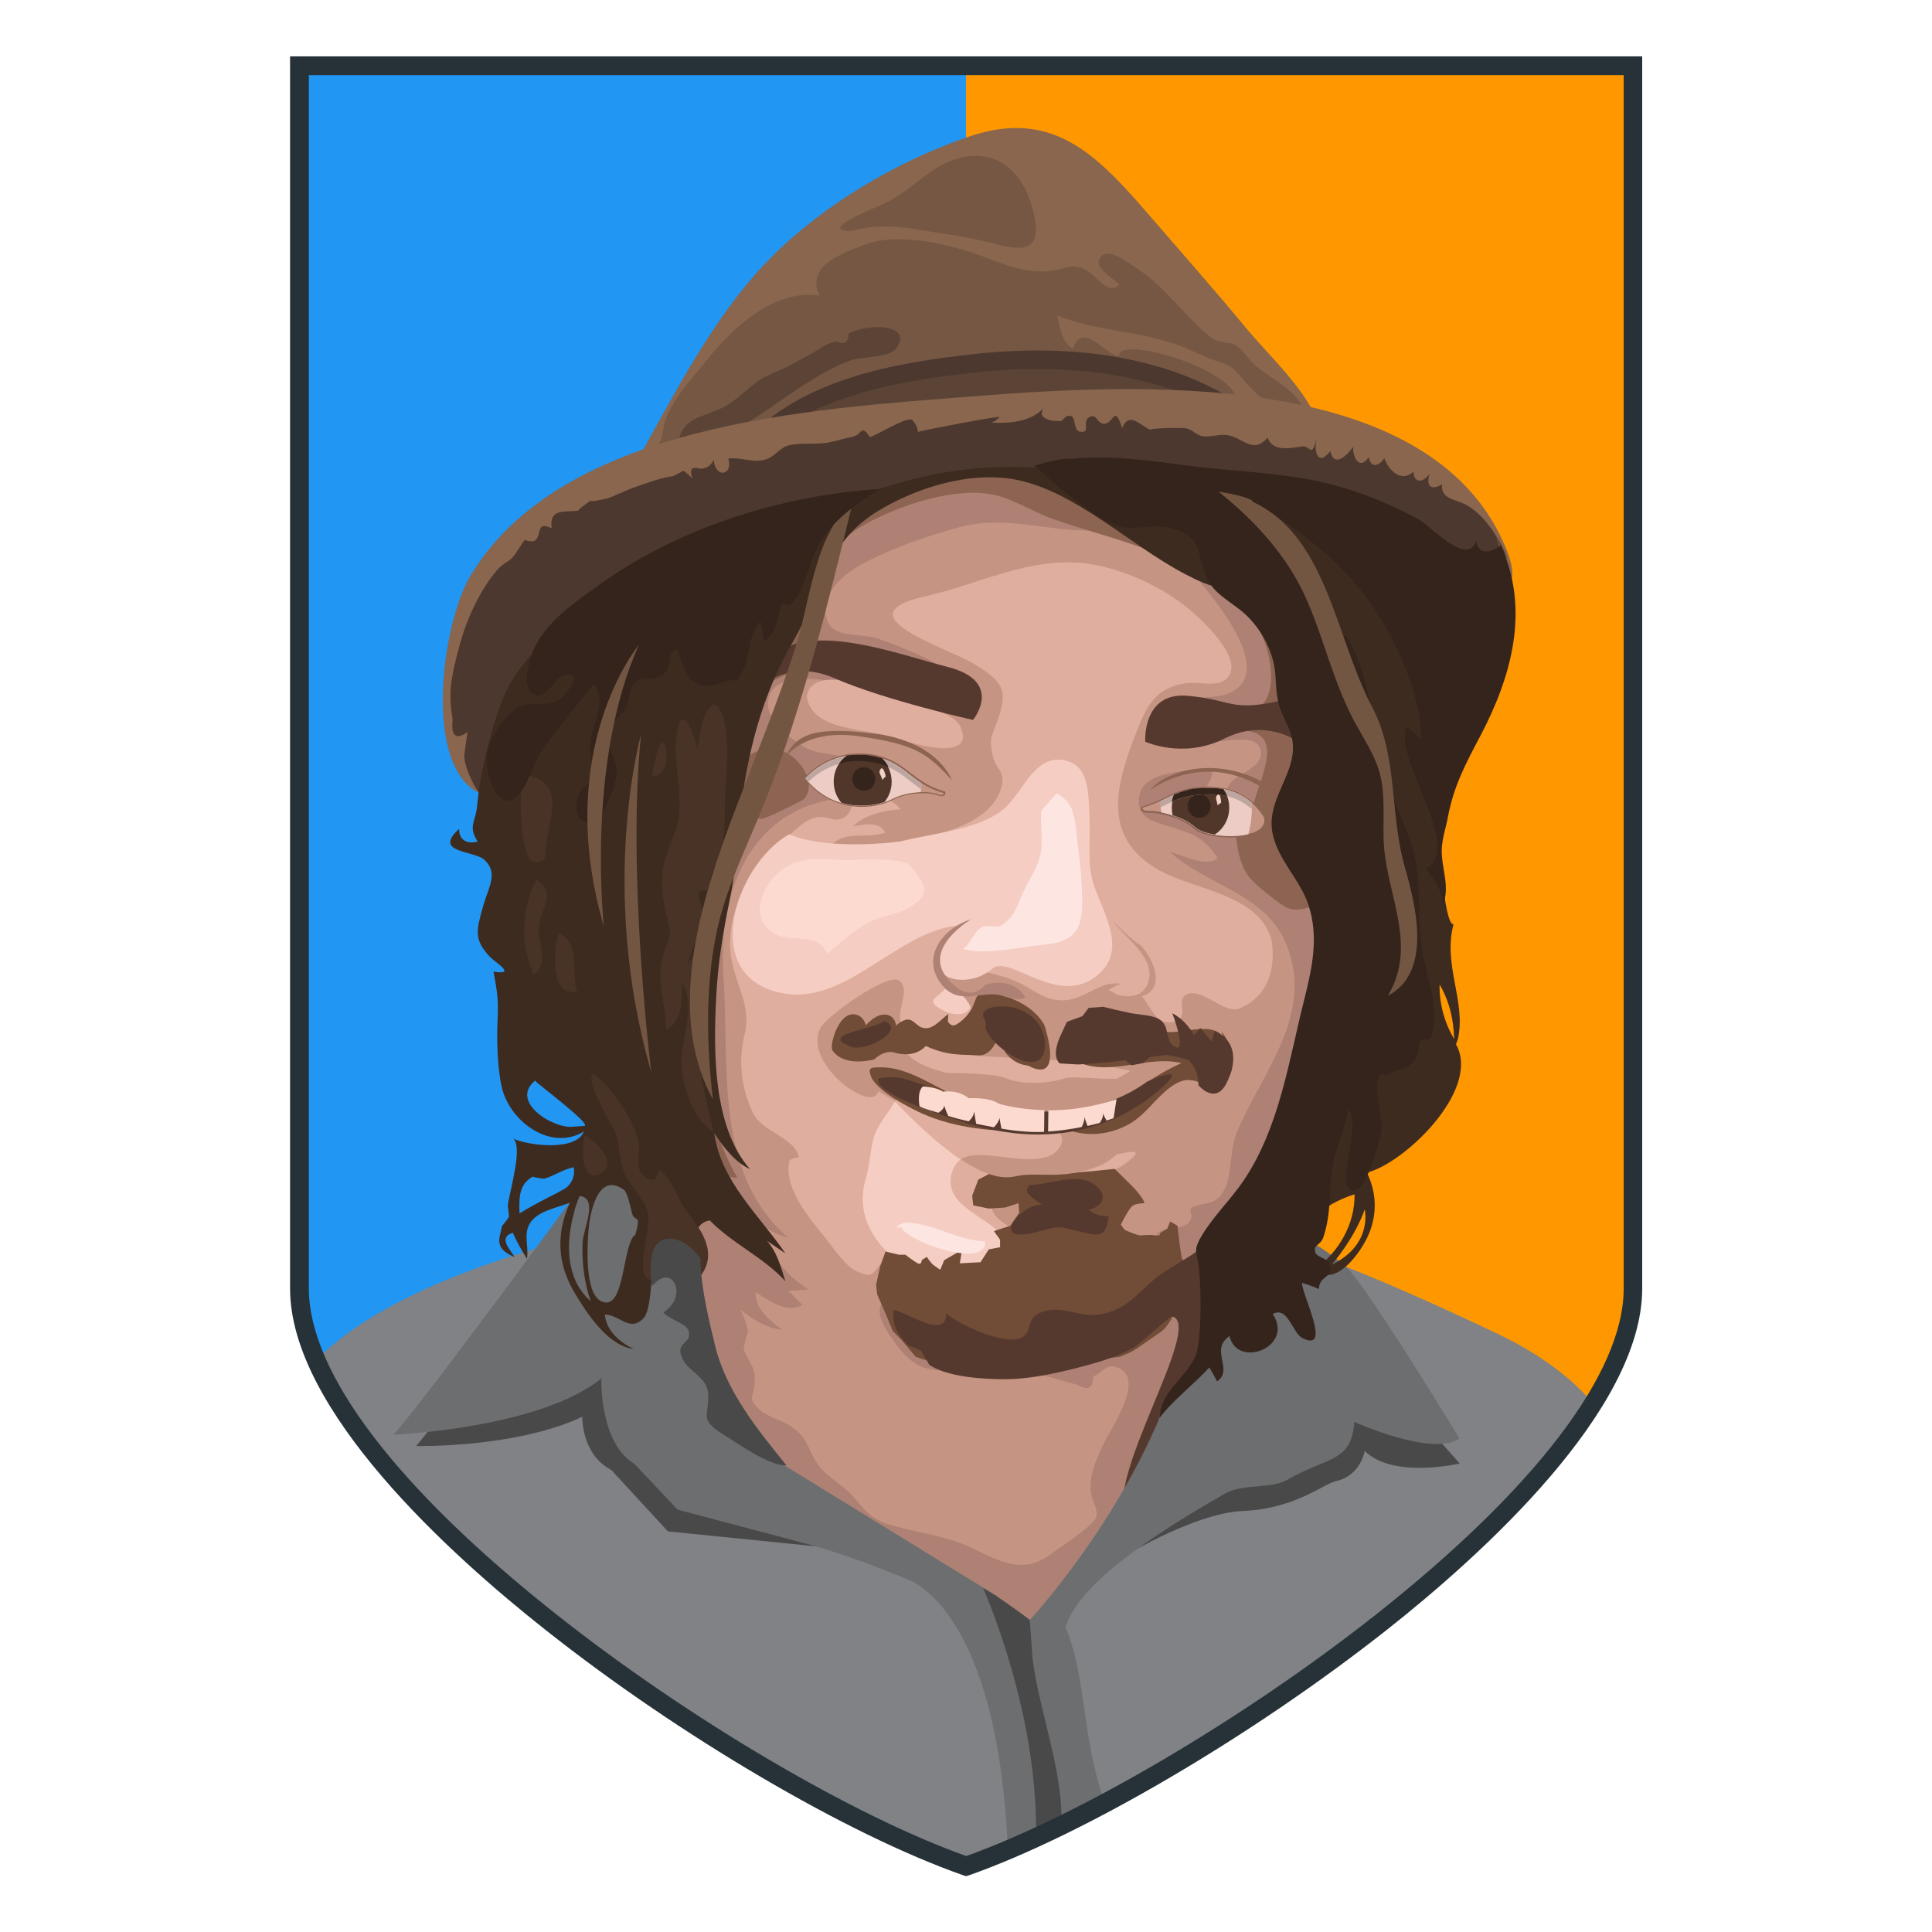 <?xml version="1.0" encoding="utf-8"?>
<!-- Generator: Adobe Illustrator 20.0.0, SVG Export Plug-In . SVG Version: 6.00 Build 0)  -->
<svg version="1.1" id="Layer_1" xmlns="http://www.w3.org/2000/svg" xmlns:xlink="http://www.w3.org/1999/xlink" x="0px" y="0px"
	 viewBox="0 0 720 720" style="enable-background:new 0 0 720 720;" xml:space="preserve">
<style type="text/css">
	.st0{fill:#FF9800;}
	.st1{fill:#2196F3;}
	.st2{fill:#808285;}
	.st3{fill:#494949;}
	.st4{fill:#DFAE9E;}
	.st5{fill:#F6CDC2;}
	.st6{fill:#C69482;}
	.st7{fill:#714C36;}
	.st8{fill:#AE8174;}
	.st9{fill:#56392E;}
	.st10{fill:#FDE5E1;}
	.st11{fill:#FDDAD0;}
	.st12{fill:#8D6452;}
	.st13{fill:#6D6E70;}
	.st14{fill:#89664D;}
	.st15{fill:#755743;}
	.st16{fill:#5B4436;}
	.st17{fill:#4C382E;}
	.st18{fill:#3E2B20;}
	.st19{fill:#35241C;}
	.st20{fill:#493226;}
	.st21{fill:#735642;}
	.st22{fill:#EDCCC5;}
	.st23{fill:#51372A;}
	.st24{fill:#BDA5A0;}
	.st25{fill:#F2D1C9;}
	.st26{fill:#263238;}
</style>
<g id="XMLID_506_">
	<path id="XMLID_507_" class="st0" d="M608.4,24.5c0,188.1,0,318.2,0,455.7c0,73.5-167.9,186.9-248.4,215.2v-671L608.4,24.5
		L608.4,24.5z"/>
</g>
<g id="XMLID_504_">
	<path id="XMLID_505_" class="st1" d="M111.6,24.5c0,188.1,0,318.2,0,455.7c0,73.5,167.9,186.9,248.4,215.2v-671L111.6,24.5
		L111.6,24.5z"/>
</g>
<g id="XMLID_377_">
	<path id="XMLID_503_" class="st2" d="M558.6,497.3c-55.3-26.4-77.6-32.6-77.6-32.6l-272.8-1.6c0,0-62.4,14.8-90.3,43.8
		C149,578.6,288.7,670.4,360,695.5l0,0c66.1-23.3,190.9-103.8,233.7-172.5C586.3,514.3,575.2,505.3,558.6,497.3z"/>
	<path id="XMLID_502_" class="st3" d="M155.1,538.9c0,0,36.9,0.8,61.9-10.9c0,0-0.4,14,10.8,19.8l21.1,22.9l88,8.9l-140.2-92.4
		L155.1,538.9z"/>
	<path id="XMLID_466_" class="st3" d="M530.2,529.9l13.8,15.5c0,0-22.7,5.3-33.8-3.3c-0.6-0.4-1.1-0.9-1.6-1.4
		c0,0-1.5,9.3-10.8,11.3c-4.6,1-15.2,10.3-34.6,11.1c-19,0.8-47.4,18.7-47.4,18.7l87.5-71.4L530.2,529.9z"/>
	<g id="XMLID_469_">
		<path id="XMLID_501_" class="st4" d="M319.8,200.5c-13.8,11.8-28,23.3-41.6,35.4c-10.9,9.8-12.3,19.4-15.1,33.8
			c-3.8,19.8-7.6,39.5-11.2,59.3c-3.1,17.4-7.9,35.8-5.7,53.6c4.1,32.9,22,65.3,43.7,89.7c23.2,26,45.7,49.5,82.5,51.2
			c35.2,1.7,66.8-17,91.7-40.9c23.7-22.8,31.8-59.7,38.8-90.7c3.6-15.9,9.6-33.3,9.1-49.8c-0.6-18.6-6.7-37-8.5-55.5
			c-1.2-13.3,0.1-27.2-4.8-39.9c-5.7-14.5-15.8-29.6-24.9-42.1c-21.8-30.1-50.7-36.2-85.2-42.2c-14.5-2.6-32.1-10-44.5,0.9
			C333,172.9,327.3,188.1,319.8,200.5C307.6,210.9,327,188.6,319.8,200.5z"/>
		<path id="XMLID_500_" class="st5" d="M354.4,363.6c0,7.8-12.7,8-3,12.9C363,382.3,367,369.7,354.4,363.6z"/>
		<g id="XMLID_495_">
			<path id="XMLID_499_" class="st6" d="M444.3,180.7c0,0,0.6,0.4,1.5,1C448.1,182.3,444.3,180.7,444.3,180.7z"/>
			<path id="XMLID_496_" class="st6" d="M501.9,331.5c-1.4-23.3-2.8-46.6-3.4-70c-0.5-20.8-7.6-35.3-21-51
				c-23.4-27.4-58.5-46.8-94.6-48.4c-26.9-1.2-59.5-2.3-81.5,16.5c-11.3,9.7-13,21.4-16.4,35.2c-4.3,17.6-18,31-26.4,46.7
				c-20,37.7-16.7,78.9-10.3,119.8c3.1,20.1,6.9,40.1,10.2,60.2c3.4,20.7,2.7,43.2,7.3,63.4c4,17.3,16.7,31.1,28.2,43.9
				c13.4,15,21.8,21,41.5,22.1c15.3,0.9,25.1,13,40.3,15.3c14.1,2.2,29.2-2.6,38.3-14.1c5.6-7,7.2-15.5,10.1-23.7
				c3.8-10.5,8.8-20.6,13.6-30.7c9.7-20.7,21-38.3,33.2-57.5c11.6-18.2,22.9-38.1,28.6-59.1C505.8,377.9,503.3,354.4,501.9,331.5z
				 M462,375.8c-5.8,2.5-14.9-8.8-20.4-4.8c-3.3,2.4,2.4,9.3-5.3,10c-6.3,0.6-7.9-7.4-11.6-10.5c-12.4-10.8-18.6,3.7-30.6,2.2
				c-6.8-0.9-9-4.2-15.5-7c-7.5-3.3-21-5.7-28.8-5.1c2.1,7,15.7,12,11.5,19.8c-2.3,4.3-16.6,6.5-20.8,4.9c-11.2-4.4,0.4-15-5.3-19.8
				c-4-3.4-27,13.1-29.3,17.3c-7.3,13.1,19.2,32.6,21.4,23.9c14.1,8.4,23.3,11.7,39.9,13.3c8.6,0.8,17.7,2.2,26.1,4.4
				c5.1,1.4,10.6,6.3,15.2,7c4.3,0.6,22.3-6.4,11.1,2.1c-9.6,7.3-25.8,3.7-36.6,4.1c-6.8,0.3-15.6,2.7-13.7,11.8
				c1.8,8.4,12.9,7.2,13.2,16.9c0.3,12.8-13,10.1-21.6,11.6c-12.4,2.2-22.7,1.8-31.1-8.8c-5,5.4-3.6,7.6-10.5,4.7
				c-4.3-1.9-9-9.1-11.9-12.7c-4.7-5.8-10.3-12.5-12.6-19.7c-1-3.3-1.2-5.3-0.7-8.5c0.2-1.2,3.5-1.7,3.6-1.5
				c-1.3-7.6-13.5-9.2-17.1-16.7c-4.4-9-5.5-19.5-3.2-28.8c3.1-12.6-4.8-20.1-5.3-33c-0.5-14.3,6.7-27.1,16.8-36.5
				c3.5-3.2,8.2-8.6,12.5-10.8c5.5-2.8,8.5,0.6,11.6-0.3c4.8-1.4,3.8-5.5,5.6-6.8c4.7-3.5,12.4-2.3,17.1,3.1c-6,0.3-13.5,2-17.9,6.4
				c3.7-0.7,9.9-2.2,12.1,2.3c-6,2.3-14.5-0.7-19.6,4.1c12.6,5.7,27.3-0.5,39.8-3.8c8.5-2.3,19.6-6.8,22.8-16.3
				c2.3-7.1-1.7-7-2.9-12.5c-1.6-7.2-0.3-7.3,2-14c3.7-10.8,1.6-14.1-9.4-20.6c-10.5-6.1-48.7-17.9-18.4-24.8
				c22.5-5.1,43.4-17.2,67.1-11.2c10.3,2.6,20.3,7.2,28.9,13.5c5,3.6,21.9,18.5,18.2,26.4c-2.8,6-11.3,2.6-17.1,3.6
				c-10.3,1.8-13.8,7.9-17.4,17.1c-7.9,20-14.2,40.3,8.6,52.8c13,7.1,37.7,8.9,41.5,26.5C473.7,350.8,478,368.9,462,375.8z"/>
		</g>
		<path id="XMLID_494_" class="st4" d="M367.5,393.7c-3.7-0.2-5.7-0.2-9.1-1.5c-3-1.1-4.2-4.1-7.7-4.5c-1.6-0.2-2.6,1.5-4.4,1.5
			c-3.4,0.1-6.8-0.1-10.1-1.1c0.4,1.2,0.9,2.6,1.3,3.8c6.1,8.7,27.7,9.9,35.1,10.5c18.4,1.5,31.5,8.1,48.6-3.3
			C403.7,394.8,385.3,394.7,367.5,393.7z"/>
		<path id="XMLID_493_" class="st5" d="M335.3,407.2c-2.3,5.3-7.8,11-9.5,16.2c-1.5,4.8-1.6,10.7-3.2,16.1
			c-3.4,11.2,1.3,21.8,10.9,29.7c8,6.6,49.6,8.1,39.7-8.6c-4.2-7-21.7-10.9-18.6-23.1c3.6-14.1,24.8-4.4,32.2-11.2
			C398.8,415.6,348.8,394.9,335.3,407.2C333.4,411.6,342.1,401,335.3,407.2z"/>
		<path id="XMLID_492_" class="st7" d="M364.6,370.8C364.6,370.8,364.7,370.8,364.6,370.8c1.2-0.7,4.9-0.7,6.1-0.5
			c6.8,1.3,14.9,5.1,18.5,11.7c0,0,7.7,22.5-6.1,15.1c0,0-9.6-0.4-10.8-12c0,0-1.9,8.5-7.7,8.2c-5.8-0.4-11.1,0.4-19.6-3.5
			c0,0-3.8,5-12.3,2.3c0,0-3.1-0.8-6.9,2.7c0,0-10.8,3.1-15.4-3.1c-1.1-1.4,0.3-5.5,0.8-6.9c1.1-2.9,3.6-7.2,7.2-6.8
			c2.1,0.2,3.9,2,4.2,4.1c1.2-1.2,2.5-2.4,4-3.2c1.5-0.8,3.4-1.1,4.9-0.4c1.4,0.6,2.3,2.2,2.4,3.7c1.4-1.2,3.8-3,5.8-1.9
			c1.3,0.7,2.2,1.9,3.5,2.5c4.1,1.8,7.4-3,10.2-4.9c0.1,0.6-0.3,2.5-0.1,2.9c1.4,2,2.5,1.5,4.2,0.3c1.8-1.3,3.2-2.9,4.4-4.8
			C362.8,375.1,363.6,371.5,364.6,370.8z"/>
		<path id="XMLID_488_" class="st8" d="M514,321c-2.5-21.3-7.9-42.1-14.2-62.5c-5.7-18.7-9.9-40.9-22.8-56.2
			c-18.8-22.3-55.3-29.3-82.8-31.6c-17.4-1.4-36.8,5.1-53.9,8.2c-20.9,3.7-34.7,10.6-48.9,26.3c-12.9,14.3-18.7,31.6-25.7,49.3
			c-8.6,21.6-13.5,42.9-15.9,66.1c-2.2,21.8-5.1,44.1-5.8,66c-0.7,22.7,5,44.9,6.4,67.5c2.4,38.2,8,77.5,37.9,104.7
			c10.6,9.6,23,11.5,35.9,16.4c14.1,5.4,27.6,16,41.8,21.3c11.6,4.4,22.2,12.7,32.6,4c5.2-4.4,10.4-18,15.1-23
			c5.7-6.1,7.2-10.4,9-19.4c2.1-10.3,1.9-18.6,6.7-28.2c5-9.9,10.3-19.5,15.2-29.4c4.3-8.8,8.6-12,17.3-15.9
			c9.9-4.4,13.6-11.3,18.9-20.6c11.9-20.9,23.7-40.5,27.5-64.7C512.2,373.8,517,346.8,514,321z M461,421.8
			c-3.6,8.4-0.8,20.1-7.9,25.4c-2.2,1.6-6.8,1.3-9.3,3.1c-0.2,0.9-0.1,1.9,0.3,2.8c-0.4,2.5-2.1,3.9-5,4.2c-1.9,1.6-5,0-7.2,1.9
			c-4,3.5-3.4,8.7-6.2,12.5c-5.2,7.1-14.7,2.4-18.9,9c-8.2-13.1-17.3,1.6-26.1,4.6c-9.1,3.2-18.6-1.3-28.1-2.4
			c-12.1-1.4-33.1-3.4-21.3,14.3c4.8,7.2,9.2,12.8,17.8,13.4c14,0.9,28-0.6,42,2.5c3.3,1,6.7,2,10.1,2.9c4.2,2.4,6.3,1.4,6.1-3
			c4-1.5,5.2-5.9,10.5-2.7c8.2,5.1-4,22.3-6.7,28.1c-2.7,5.9-5.2,11.2-4.6,17.8c0.3,2.6,3.1,6.9,1.9,9.5
			c-1.6,3.4-13.9,11.3-17.1,13.7c-10.1,7.4-18.6,2.5-29.1-2.5s-20-5.4-30.9-8.8c-6.7-2.1-8.7-5-13.1-10.1
			c-3.7-4.4-9.5-7.2-12.9-11.6c-4.4-5.8-3.6-10-10.3-14.7c-3.1-2.2-9.5-3.9-12.1-6.5c-5.1-5-1.4-4-1.6-11.8c-0.1-5-3.4-6.8-4.2-11.2
			c0.5-2,1-4.1,1.7-6c-0.6-2.9-1.6-5.6-2.9-8.2c4.5,3.7,9.7,6.9,15.6,7.6c-4.3-3.3-10.3-7.8-9.8-14c4.5,2.9,11.7,8.1,17.3,4.7
			c-1.7-1.8-3.4-3.5-5.2-5.2c2.5-0.2,5-0.4,7.5-0.6c-11.2-6.7-17.7-19.4-24.2-30.3c4.3,5.3,10.1,9.3,16.7,11.1
			c-28-24-21.9-65.1-24.2-97.3c-2.1-30,8.8-61.8,42.6-66.4c-3.2-2.5-6.8-4.6-10.4-6.4c5.2-4.6,12.1-3.8,18.4-4.1
			c-3.8-7.6-13.9-4.8-20.3-8.6c-4.9-2.9-13.7-9.8-13.7-16c0-14.6,25.4-8.6,33.7-6.7c10.4,2.4,33,15.8,41.9,8.2
			c11-9.3-30.9-25.3-36.6-26.5c-7.7-1.7-17.9,0.5-17.5-10.7c0.4-10.2,12.4-16.3,20.2-19.9c9.2-4.2,19.4-7.6,29.2-10.3
			c16.3-4.6,31,0.8,47.3,1.1c21.9,0.5,33,6.5,46.5,23.7c7.5,9.6,24.2,32.7,4.4,37.8c-5.6,1.5-28.3-0.8-23.6,12.2
			c2.8,7.7,16,5.5,22,5c5.3-0.4,17.4-3.2,16.1,5.3c-0.7,4.4-8.1,6.7-10.6,9.4c-4.8,5.2-0.6,9-10.6,3.6c6.5-9.4,2.3-9-7.4-7.4
			c-6.5,1.1-16.5,2-16.8,10.9c-0.2,7.4,6.6,8.2,12.8,10.2c8.2,2.7,11.3,3.8,16.6,11.3c-3.8,3.8-13.9-1.2-17.9-2.3
			c13.8,12.7,35.8,15.5,43.5,34.6C490,378,470.4,399.5,461,421.8z"/>
		<path id="XMLID_491_" class="st7" d="M376.8,434.8l-6.1,1.6l-6.1,3.2l-2.3,6l0.4,3.6l5.8,1.2l6.1-0.4l5-1.6l0.2,3.6l-3.3,4.8
			l-6.1,2l2.3,3.2v2.8l-4.2,0.8l-3.1,4.8l-7.7,0.4l0.8-5l-6.6,3.8l-1.5,3.6c0,0-1.2-0.8-2.3-1.6c-1.2-0.8-2.7-3.2-2.7-3.2l-1.9,1.2
			c0,0,0,2-1.5,1.2s-4.6-3.2-4.6-3.2H335l-5-1.2l-2,5.6l-1.5,6.8l0.4,3.6l3.5,8l2.3,5.6l3.5,3.6l5,6l3.5,1.2l6.9,0.4l7.7,2.4h5
			l7.7,0.8l2.3,1.2c0,0,2.3,0.4,3.5,0.4s2.3-0.8,3.5-0.8s4.2-1.6,4.2-1.6s4.2,0,5.4-0.4c1.2-0.4,3.8-1.2,3.8-1.2s1.9-0.8,3.5-0.8
			c1.5,0,4.2,0.8,5.8,0c1.5-0.8,6.1-1.2,6.1-1.2h4.2l3.1-0.4l3.8-1.6l2.7-1.6l6.9-4.8c0,0,2.7-1.6,3.8-3.2c1.2-1.6,2.7-3.6,2.7-5.2
			s2.3-7.2,2.3-7.2s1.9-2.4,2.3-4s1.9-2.4,1.2-4s-2.7-5.2-2.7-5.2l-0.8-5.2l-0.8-6.8l-2.7-1.6l-1.1,2.7l-2.7,1.7
			c0,0,0.5,1.2-1.7,0.8c-2.2-0.4-4.5,0-5.6,0c-1.2,0-5.8-2-5.8-2l-1.5-2c0,0,3.1-6.4,4.6-7.2s4.2-0.8,4.2-0.8s0-0.8-1.5-2.8
			s-3.1-3.6-3.1-3.6l-6.5-6.4l-7.7,0.8l-9.2,0.8h-8.1C390.3,437.2,381.5,438.8,376.8,434.8z"/>
		<path id="XMLID_486_" class="st4" d="M334,259.7c5.6,2.4,21.2,5.1,23.9,11.1c6,13.2-17.5,6.6-23.1,4.5c-10.6-4-31.8-2.3-34.1-15.4
			C300.8,259.9,299.6,245.2,334,259.7z"/>
		<path id="XMLID_485_" class="st9" d="M383.8,441.6c6.6,0,16.6-4.3,22.8-0.9c5.6,3,6.3,8.3-0.9,10.2c2.2,1.7,4.7,2.5,7.5,2.3
			c-1,8.8-4.4,7.2-10.6,5.8c-7.5-1.6-6.8-2.5-14.6-0.3c-21.5,6.3-6.8-10.9,0.4-9.6C386.8,447.4,380.2,444.7,383.8,441.6
			C390.1,441.6,380.2,444.7,383.8,441.6z"/>
		<path id="XMLID_484_" class="st9" d="M329.6,380.5c-4.2,3.3-25,4.9-12.4,9.6C322.7,392.1,338,383.8,329.6,380.5z"/>
		<path id="XMLID_483_" class="st5" d="M294.1,310.9c-20.5,11.6-34.4,54.7-0.9,59.5c23,3.3,42.5-24.3,64.6-25.5
			c-21,17.5,0.7,25.9,12,16.1c6.4-5.6,24.9,15.2,39.7,2c11.4-10.2,0.1-24.8-2.5-35.4c-1.8-7.7-0.5-15.8-1-23.7
			c-0.4-7.1,0.1-17.6-7.9-20.2c-12.1-3.9-16.8,11.5-23.7,17.5c-9.4,8.1-26.9,9.3-38.5,12.3C335.9,313.6,309.1,317.3,294.1,310.9z"/>
		<path id="XMLID_482_" class="st10" d="M393.7,295.7c2.1,0.7,5.1,3.9,5.8,6.1c1.6,4.5,1.6,9.4,2.3,14.1c0.9,6.4,1.4,12.9,1.5,19.4
			c0.2,11.7-3.3,15.8-14.5,16.8c-8.2,0.7-22.3,4.1-29.9,1.5c3-2,3.9-6.3,7-8.1c1.9-1.1,5.4,0.6,7.4-0.7c5.2-3.4,5.6-7.4,8.1-12.5
			c3.1-6.6,6.5-10.2,6.8-17.8c0.2-4.2-0.6-8.3-0.1-12.4"/>
		<path id="XMLID_481_" class="st11" d="M315.7,320.6c-9.5-0.4-18.6-2.1-26,5c-6.3,6-10.2,16.5-1.5,22.1c6.3,4.1,16.2-1,20.1,7.7
			c4.9-4.1,9.7-8.6,15.4-11.6c4.8-2.6,10.9-2.9,15.4-5.7c8.3-5,5.7-8.5-0.2-15.9C334.2,319.3,315.7,320.6,315.7,320.6z"/>
		<path id="XMLID_480_" class="st10" d="M337.1,455.6c10.5,0,19.5,6.7,30,7C368.2,474.8,328.4,459.1,337.1,455.6
			C347.9,455.6,326.7,459.8,337.1,455.6z"/>
		<path id="XMLID_479_" class="st6" d="M324.2,400.3c0,0,43-1.7,50.3,1.4s17.7,1.7,22.3,0.2s18.8,2.3,42.3-1.9
			c0,0-16.5,29.9-30.4,34.9c-13.8,5-21.9,1.6-30.4,3.5C369.9,440.3,355.3,435.2,324.2,400.3z"/>
		<path id="XMLID_478_" class="st4" d="M337.9,405.5c-0.5,1-3.8,4.6-2.6,1.8c-0.5,1.1-1.1,2.1-1.7,3.2c10,10.4,18,17.3,24.5,21.6
			c7.3-5.5,30.5,5.5,36.8-4.5C403.1,414.7,353.8,409.6,337.9,405.5z"/>
		<path id="XMLID_477_" class="st9" d="M389.4,390.2c0.5-7-4.4-12.9-11.7-14.7c-3.9-0.9-12-0.8-11.3,3.4c0.5,0.7,0.9,1.4,1,2.3
			c0.1,0.6,0,1-0.2,1.4C368,389.3,388.4,403.7,389.4,390.2z"/>
		<path id="XMLID_476_" class="st7" d="M355.3,408c-8.9-4-18.1-10.9-28.4-10.2c-0.3,0-0.8,0-1.4,0.1c-1.1-0.1-1.8,1.1-1.2,2.2
			c1.1,6.4,16.8,13.7,19.4,14.9c12.4,5.5,27.1,7,40.6,6.2C374.6,415.9,365.3,412.5,355.3,408z"/>
		<path id="XMLID_475_" class="st7" d="M456.4,387.4c-3.9-7.7-16.4-1.5-22.8-3c-10.3-2.4-15.2-10.9-26.5-6.7
			c-10,3.7-17.3,12.7-5.1,18.2c11.9,5.3,25.9-2.8,38.3,0.3c-15.7,6.8-28.6,20.9-46.1,23.3c8.7,4.4,18.1,4.1,26.6-0.6
			c6.9-3.8,11.4-12.2,18.3-15.5s10.5,3.7,16.4,0.5C460.8,401,459.9,391.4,456.4,387.4C452.4,379.4,460.7,392.3,456.4,387.4z"/>
		<path id="XMLID_474_" class="st9" d="M327.6,401.8c0,0,5.4-0.8,8.5,0s14.6,4.7,14.6,4.7s45.3,19.5,76.8-3.4c0,0,15.8-7.2,6.1,1.7
			c-9.6,8.9-33.9,25.8-72.8,13.9C321.8,406.9,327.6,401.8,327.6,401.8z"/>
		<path id="XMLID_473_" class="st9" d="M397.6,380.8l-2.3,5c0,0-3.8,7.4-0.4,10.5l6.9,0.4l6.1-0.4l5-0.4l6.5-0.8l2.3,1.9l4.2-0.8
			l2.7-2.3l6.1-0.8l4.2,0.8l4.2,1.2c0,0,3.8,3.9,3.5,9.3c0,0,7.3,8.9,11.5-3.1c0,0,5.8-12-5.4-17.1l-1.2,3.9l-4.2-5l-2.3,2.7
			c0,0-2.7-5.4-8.1-8.2c0,0,5.8,15.5,0.8,12.4s0.4-10.1-10.4-11.6l-5.8-0.8l-5.4-1.2l-5-1.2l-5.4,0.4l-2.3,3.1L397.6,380.8z"/>
		<g id="XMLID_470_">
			<path id="XMLID_472_" class="st11" d="M372.2,411.3c-3.8-2.6-11.2-2-11.2-2c-3.8-3.3-9.6-2.5-9.6-2.5c-2.7-1.8-7.5-1.9-7.5-1.9
				c-2.3,2.2-1.2,7.4-1.2,7.4c2,1.1,4.3,1.5,7,2.4c1.1-0.7,2.1-1.6,2.2-2.7c0,0,0.5,1.9,1.5,3.9c2.3,0.7,4.9,1.4,7.6,2
				c1-0.9,1.9-2.2,2.1-3.7c0,0,0.2,2.2,0.7,4.6c2.1,0.4,4.4,0.9,6.6,1.3c1-1,1.9-2.3,2.1-3.5c0,0,0.3,2.1,0.7,4
				c2.9,0.5,5.9,0.9,9,1.1c2.3,0.2,4.6,0.2,6.9,0.1l0.1-8.1C379,413.5,372.2,411.3,372.2,411.3z"/>
			<path id="XMLID_471_" class="st11" d="M390.7,413.8l-0.1,7.9c4.3-0.3,8.7-0.9,12.5-1.7c0.7-1.3,1.2-2.8,1-3.9
				c0,0,0.4,1.6,1.2,3.5c1.7-0.4,3.2-0.8,4.5-1.1c1.2-1.5,1.4-3.2,1.2-3.7c0,0,0.6,1.5,1.4,2.8c1.6-0.5,2.6-0.9,2.6-0.9l1.1-7.1
				C406.8,412.8,398,413.8,390.7,413.8z"/>
		</g>
		<path id="XMLID_386_" class="st9" d="M496.7,307.7C494.4,295.2,498.6,318.4,496.7,307.7L496.7,307.7z"/>
		<path id="XMLID_463_" class="st9" d="M479.3,418.2c-7,16.9-16.6,34-30.6,46c-6.4,5.5-14.1,8.3-20.3,14.1
			c-6,5.6-10.3,10.3-18.9,11.6c-6.7,1-12.9-2.9-19.2-1.5c-8.6,1.9-5,6.8-9.1,9.8c-5.3,3.9-23.7-4.3-28.6-8.8
			c0.3,10.4-15.3-0.8-19.6-1.2c-0.6,6.1,1.7,9.3,5.5,13.2c1.6,0.6,3.2,1.2,4.8,2c1,1.8,2,3.5,3,5.2c6.6,4.6,20.2,5.4,28.1,5.4
			c10.6,0,22.9-3,33.2-5.9c5.3-1.5,10.4-3.4,15.2-6.1c1.9-1.1,13.3-11.6,14-11.4c12.3,2.8-26.1,61.9-16.7,74.6
			c12.3-43.8,41.1-79.9,55.7-122.7c7.4-21.7,16-43.3,21.3-65.7c1.6-6.7,3.3-13.8,4.4-20.8l-4.4,1.9
			C494.1,379.9,481.6,412.6,479.3,418.2z"/>
		<path id="XMLID_487_" class="st12" d="M496.7,307.7C498.6,318.4,494.4,295.2,496.7,307.7c-4.4-23.7-4.9-55.1-17-76.3
			c-10.4-18.4-30.1-36-47.4-47.9c-19.5-13.4-43.6-16.2-66.5-15.7c-20.8,0.4-43.9,0.9-62.5,11.7c-18.9,11-28.3,31.9-35.9,51.6
			c-9.9,25.8-15.6,53-17.7,80.6c-2,26.7-1,53.6,3,80.1c1.8,12.1,4,46.9,22.1,47.1c-25.2-43.4-4.6-96-4.6-142.6
			c6.1,0.1,7.1,8.5,13.5,8.9c1.3,0.1,15.3-6.7,16-7.5c4.4-5.1-0.2-13.5-6.3-17c-1.4-0.8-6.7-2-8.4-1.8c-1.2,0.1-5.8,2.5-5.7,2.5
			c-1.7-0.2-2.6,2.9-5.1-1.3c-1.6-2.6,0-6.8,0.8-9.5c6.4-21.8,30.5-24.6,48.8-18.6c-4-15.4-27.4-5.9-24.5-24.4
			c2.3-14.5,11.3-25.8,23.8-32.6c12.6-6.8,32.5-13.5,46.8-10.7c7.5,1.5,14.9,6.4,22.2,9c10.1,3.6,20.5,6.3,30.6,9.8
			c15.8,5.4,33.8,12.8,44,26.9c6.6,9.2,12.5,32.7-1.8,35.5c-5.1,1-10.8-6.6-14.7-1.3c-7,9.5,4.3,8.3,9.8,8c20-1,10.1,16,7.3,27
			c0,0-14.1-11.1-11,0c6.1,8.2,2.7,18.8,9.1,27.5c2.1,2.9,10.3,9.3,13.3,11.1c6.2,3.6,10.3-2.2,15.2,0.7c4,2.3,4.5,9.9,3.2,19.6
			l4.4-1.9c0.8-5.1,1.2-10.2,1.1-15.2C502.2,329.6,498.7,318.6,496.7,307.7z"/>
		<path id="XMLID_467_" class="st9" d="M281.9,257.8c0,0,10.4-13.2,29.2-5c18.8,8.2,51.5,15.5,51.5,15.5s11.9-14.4-9.6-19.8
			S286.5,225.1,281.9,257.8z"/>
		<path id="XMLID_465_" class="st9" d="M426.8,276.4c0,0-1.2-18.6,15.8-17.1s15.8,6.2,35.7,1.6l5.4,15.5c0,0-11.9-8.9-27.3-1.2
			C441,283,426.8,276.4,426.8,276.4z"/>
	</g>
	<path id="XMLID_462_" class="st13" d="M501.7,472.2c-13.8-12-22.6-13.1-22.6-13.1l-11.5,5.5l-14.3,32.7l-21.1,30.9
		c-17.9,42.6-48.4,75.5-48.4,75.5l0,0l0,0l0,0l1,14.2c2.1,18.9,11.8,43.1,10.6,62.4c3.3-1.6,6.6-3.3,10-5c2.1-1.1,4.3-2.2,6.4-3.4
		c-8.7-23.7-6.8-46.7-14.7-65.5c3.8-12.2,20.1-27.4,59.8-50c6.7-3.5,16.9-1.5,22.8-4.9c14.9-8.7,24-6.3,25-21.6
		c0,0,29.2,13.2,39.2,6.2C544,536.2,508.9,478.5,501.7,472.2z"/>
	<path id="XMLID_468_" class="st12" d="M292.7,282.3c0,0,7-10.9,27.5-7.9c20.6,3,25.1,6,34.5,16.3c0,0-4.8-14.3-28.9-17.3
		C304.9,270.8,296.7,273,292.7,282.3z"/>
	<path id="XMLID_464_" class="st12" d="M428.7,294.4c0,0,14.8-11.3,33.5-4.8c18.8,6.5,12.8,17.9,12.8,17.9s8.8-11.3-9.4-18.4
		C447.4,282.1,432.3,289.4,428.7,294.4z"/>
	<path id="XMLID_510_" class="st13" d="M378.4,611c3,2.5,5.2,4.8,6.4,6.9l-13.3-23.1l-85.2-52.4l-10-9.3c0,0-24.6-35.7-27.3-89.7
		h0.4L231,422.6c-10.9,14.9-77.5,105.7-84.5,112.1c0,0,54.6-2.3,77.6-21c0,0-0.8,24.1,12.3,31.8l16.1,17.1l51.7,13.7
		c12.3,3.7,24.8,8.3,36.1,13.2c8.9,4.9,32,24.7,35.3,99.8l13.5-6C389.1,683.3,392.8,637.5,378.4,611z"/>
	<g id="XMLID_421_">
		<path id="XMLID_460_" class="st14" d="M235.1,175.8c15.5-27.3,30.7-58.6,53.2-80.8c19.8-19.5,46.5-35.1,72.8-44.1
			c32.4-11.1,49.1,8.4,69.1,31.5c11.3,13.1,22.8,26.1,33.8,39.4c9.4,11.4,23.1,23.4,28.1,37.7C406.6,149.3,318.4,153.4,235.1,175.8
			C247.8,153.4,317.3,153.7,235.1,175.8z"/>
		<path id="XMLID_459_" class="st15" d="M242,172.3c0.8-4.5,3.5-6.1,4.5-8.7c0.5-1.5,0.7-4.9,1.5-7.1c3.1-8.5,10.2-15.8,15.8-22.8
			c9.2-11.5,25-26.2,41.6-23.5c-5.1-11.2,8-15.5,16.5-18.9c10.5-4.2,26.3-1.4,37,1.8c12.1,3.5,21.6,9.7,33.9,7.7
			c5.2-0.9,6.6-2.8,12.1-0.1c3.2,1.5,8.2,10,12.3,5.3c-1.6-1.5-8.8-6.1-7.7-9c2.3-6.1,10.9,0.9,13.7,2.7c11.3,7.2,17.9,18,28,26
			c3.1,2.4,7.5,2,8.3,2.4c3.5,1.7,4.2,4,7.6,7.4c6.7,6.6,20.9,10.9,18.8,22.9c-9.7-5-14.8-8.3-21.9-16.2c-4.7-5.2-3.8-5.5-10.8-7.7
			c-5.1-1.7-9.8-4.5-14.9-6.2c-15.5-5.3-29.1-4.8-44.3-10.7c0.9,4.4,1.7,9.8,5.8,12.4c4-10.8,11.7,2.4,17.3,2.7
			c-1.1-8.5,48.9,6.3,43.3,18.8c-2.4,5.3-49-1.5-54.5-1.6C350.7,149.1,295,156.1,242,172.3C242.3,170.2,306.1,152.8,242,172.3z"/>
		<path id="XMLID_458_" class="st16" d="M252.7,167.7c0-10.6,6.1-11.5,14.6-14.9c8.3-3.3,12.1-10.1,20-13.4
			c6.8-2.8,10.6-5.1,17.3-8.9c2.2-1.6,4.5-2.7,7.1-3.3c2.9,1.5,4.5,0.6,4.6-2.9c3.7-1.6,4.7-1.9,8.9-2.3c5.8-0.6,13.7,1.3,8.7,7.9
			c-2.6,3.5-13,3-16.9,4.4C295,142.3,276.5,165,252.7,167.7C252.7,155.1,267.7,166,252.7,167.7z"/>
		<path id="XMLID_457_" class="st17" d="M277.3,165c20.7-23.8,56.6-29.9,86.2-33.1c35.1-3.8,74,0.2,103.2,21.8
			C403.6,157.5,340.5,161.2,277.3,165C297.7,141.7,340.5,161.2,277.3,165z"/>
		<path id="XMLID_456_" class="st16" d="M277.3,171.9c20.7-23.8,56.6-29.9,86.2-33.1c35.1-3.8,74,0.2,103.2,21.8
			C403.6,164.4,340.5,168.2,277.3,171.9C297.7,148.7,340.5,168.2,277.3,171.9z"/>
		<path id="XMLID_455_" class="st14" d="M275.8,265.1c8.8-33.6,19.7-72.1,52.7-89.3c36.8-19.2,72.7-2.6,106.8,13.2
			c12.9,6,32.2,10.4,41,22.5c3.8,5.2,4.3,12.9,8.7,17.7c6.5,7,11.8,3.4,20.3,1.3c13.4-3.2,26.8-5.2,40.5-7.2
			c14.5-2.1,21.9-2.9,15.5-18.8c-27.9-68.7-141.5-61.3-199.9-56.7c-57.9,4.6-152.1,9.7-186.2,67c-12.1,20.2-20.7,91.1,18.3,81.7
			c22.3-5.4,45-9.1,67.5-13.9c17.5-3.7,12.8-9.3,16.9-24.7C277.3,259.5,275.3,266.9,275.8,265.1C284,234,274.2,271.4,275.8,265.1z"
			/>
		<path id="XMLID_454_" class="st17" d="M559.5,203.2c-2.9-5.7-7.2-11.6-12.8-14.9c-4.1-2.4-9.8-2-9.3-7.8c-4.2,2.5-6.1,0.5-4.6-3.9
			c-2.1,2.9-5.7,4.1-6.1-0.8c-4.5,4.3-9.3-0.7-10.8-5c-2,2.8-4.9,4-5.8-0.4c-3.5,5.1-6.1-0.1-5.8-3.9c-1.9,2.8-7.2,8.3-8.5,1.6
			c-5.1,6.5-6.3-0.9-5-5c-2.2,8.2-2.2,2.7-5.9,3.3c-4.3,0.7-10.6,2-12.5-3.3c-5.4,6.1-8.7,0.5-14.3-0.8c-3.4-0.8-6.5,0.7-9.8,0.3
			c-2.4-0.3-4.1-2.7-6.5-3s-15,0-12.6,0.7c-4-1.1-8.1-7.5-11-0.8c-3.1-9.3-3-1.3-6.9-1.6c-2.7-0.2-2.5-4-5.4-2.4
			c-2.9,1.7,1,6.3-3.7,5.3c-2-0.4-1.4-5.2-2.9-5.7c-2.4-0.8-3.2,1.9-3.8,1.7c1.3,0.3-10.9,0.7-6.2-5.2c-4.4,5.5-12.9,6.3-19.9,5.9
			c1.2-0.4,2.3-1.1,3.1-2.1c0.1-0.5-29.2,5-30.4,5.6c-0.2-1.8-1-3.3-2.3-4.6c-2.5-0.9-12.9,5.8-15.7,6.5c-1.4-2.6-2.6-3.1-3.7-1.7
			c-0.6,0.8-1.4,1.2-2.4,1.5c-3.5,0.7-6.9,1.9-10.5,2.4c-4.6,0.6-10.8-0.2-14.3,1.1c-2.7,1-4.8,4.1-7.7,5c-4.9,1.5-9.2-0.9-14.1-0.3
			c2,6.4-5,7.5-5.4,0.4c-1,2.2-2.6,3.3-5,3.4c-3.3-1-4.2,0.2-2.9,3.7c-1-1.1-2.2-2.1-3.4-3c-1.3,0.8-2.6,1.4-4,2.1
			c-4.5,0.4-11.3,3.2-14.2,4.1c-3.6,1.2-7.3,3.3-10.7,4.3c1.3-0.4-7.1,1.7-5.5,0.5c-0.8,0.6-6.4,4.5-4.1,3.7
			c-4.1,1.3-11.8-1.6-10.6,6.8c-6.1-3.1-3.5,2.8-6.3,4.6c-0.8,0.5-3.9,0.1-3.5-0.5c-1.9,2.1-3.1,5-5,7c-1.1,1.2-3.5,2-5.5,4.4
			c-6.5,7.6-11.3,18.2-13.9,27.6c-1.4,5.2-2.9,10.8-3.4,16.2c-0.3,4,0,8,0.7,12c-0.7,6.1,1.2,7.7,5.6,4.6c-0.1-0.2-1.3,8.5-1.3,9.1
			c0.3,3.6,1.9,7.3,3.6,10.5c5.4,10,11.1,9.6,21.7,8.4c25.4-2.9,51-3.6,76.5-4.9c-5-25.1,7.7-50,19.1-71.5
			c10.8-20.5,23.6-34.2,45.5-42.2c24-8.7,45.8-7.5,68.5,4c12.7,6.4,25.2,13.5,37.7,20.3c8.8,4.7,19.7,8.7,27.1,15.6
			c13.7,12.9,18.7,36.7,23.3,54c2.2,8.2,3.3,9.2,12.1,8.8c6.7-0.3,16.8-0.3,23.4-1.7c12.5-2.8,17.8-27.9,22.4-39.3
			c6.2-15.4,10.5-30,2.7-45.5c1.7,3.3,3.3,6.6,5,10C561.2,206.5,560.4,204.9,559.5,203.2C555.3,194.7,568.2,220.5,559.5,203.2z"/>
		<g id="XMLID_437_">
			<g id="XMLID_438_">
				<path id="XMLID_453_" class="st18" d="M215.3,419.7C215.5,419.7,215.5,419.7,215.3,419.7L215.3,419.7z"/>
				<path id="XMLID_452_" class="st18" d="M214.6,419.8c0.1,0,0.2,0,0.3,0C214.8,419.8,214.7,419.8,214.6,419.8z"/>
				<path id="XMLID_451_" class="st18" d="M214.9,419.7c0.2,0,0.3,0,0.4,0C215.2,419.7,215.1,419.7,214.9,419.7z"/>
				<path id="XMLID_450_" class="st18" d="M197.6,410.9C197.4,410.1,197.5,410.3,197.6,410.9L197.6,410.9z"/>
				<path id="XMLID_449_" class="st18" d="M210.3,443.2c0.2-0.1,0.4-0.2,0.5-0.4C210.1,443.1,205.9,445.4,210.3,443.2z"/>
				<path id="XMLID_439_" class="st18" d="M264.5,454.8c8.5,8.7,20,13.7,28.2,22.7c-1.7-5.3-3.1-11-6.9-15.1
					c2.3,1.6,4.6,3.1,6.9,4.7c-9.7-14.2-24.1-26.9-26.5-44.8c3.4,5.1,7.5,10.7,13.3,13.4c-13.9-15.8-13.6-44.3-12.6-64
					c0.6-12.2,2.5-24.2,5-36.1c2.7-13.1,2.4-19.6,3.9-32.3c2.8-23.1,8.2-44.4,19.9-64.5c10.5-18.1,11.7-35.8,30.6-47.8
					c14.7-9.2,35.2-15.6,52.5-12.2c22.1,4.4,42.6,24.5,62.4,34.9c4.9,2.6,9.5,4.8,15,5.7c4.3,0.8,9.3-0.5,13.4,1.4
					c7.5,3.5,9.7,13.8,13.3,21.1c11.6,23.4,18.8,45.7,24.6,71.2c2.3,10.2,6.1,20.6,3.9,31.1c-2.4,11-9.1,21.4-12.7,32.1
					c-8.9,25.9-11.8,53.2-13.5,80.4c6-5.1,12.1-9.3,19.6-11.6c0.2,11.1-6,21.8-15,28c7.3,6.7,15.7-4.5,18.9-10.3
					c4.5-8.1,4.9-17.3,0.7-25.8c13.7-3.3,42.1-30.3,33.5-47.3l-0.3-0.4c0.2-0.7,0.4-1.4,0.7-2c3.2-14.1-5.7-27.6-1.6-42.9
					c-4.5,1.2-7.3-55.1-6.9-60.6c1-12.5,5-25.3,3.8-37.9c-1.1-11.7-8.9-17-16.6-25.1c-37.6-39.5-83.9-44-135.7-46.6
					c-27.5-1.4-51,3.8-76.2,14.8c-23.4,10.2-48.4,16.7-71.5,27.1c-17.7,8-41.2,23.1-49.9,41.4c-4.1,8.7-7.4,21.8-9.3,31.2
					c-0.8,4-1.2,8.6-1.7,12.5c-0.7,5.4-3.2,6.9,0.3,12.4c-3.7,1.1-7-0.4-6.9-4.7c-10.1,9.1,5.8,8,9.5,11.6c5.2,4.9,1.4,10.3-0.5,17
					c-2.6,9.4-3.6,12.5,2.4,19c2.1,2.2,10.3,7,1.4,5.6c1.5,7.7,1.9,11,1.5,18.7c-0.3,7.1,0,17.9,1.7,24.8
					c3.2,12.6,18.2,23.5,30.5,16.1c-3,7.5-21,5.2-26.4,2.6c3.8,2.8-1.1,18.9-1.9,24.6c-0.2,1.2,0.6,3.7,0.3,4.7
					c-0.1,0.3-2.5,3.4-2.5,3.2c-0.8,4.6-3.4,8.3,4.7,11.7c-1.7-2.9-6.3-7.3-0.7-9.1c1.5,3.4,3.3,6.6,5.3,9.7
					c0.7-4.5-1.3-8.9,0.9-12.9c2.8-5,10.3-6,15.1-8c-5.3,11.6-4.7,22.9,1.8,33.7c4.6,7.7,12.5,19.8,22,20.8
					c-5.2-2.4-10.2-6.7-10.8-12.8c5.7,0.1,9.2,6.7,14.4,1.4c2.1-2.1,2.7-10.1,2.9-12.9c0,0,1.4-28.1,17.7-3.4
					C260.4,474.7,254.5,456.5,264.5,454.8z M213.4,419.9c0.4,0,0.8-0.1,1.2-0.1C214.3,419.8,213.9,419.9,213.4,419.9
					c-7.1,0.8-23.6-9.2-14-17.2c0.6,1.1,21,16.1,18.4,16.9C216.3,419.7,214.8,419.8,213.4,419.9z M212.1,420.1
					C212,420.1,212,420.1,212.1,420.1L212.1,420.1z M212.3,420c0.1,0,0.2,0,0.4,0C212.5,420,212.4,420,212.3,420z M210.8,442.8
					c0.2-0.1,0.1,0-0.5,0.4c-5.7,2.9-11.3,5.7-16.7,9c-0.2-6.3-0.1-10.8,4.9-13.7c-0.2,0.1,3.9,0.9,4.6,0.7
					c3.6-1.1,6.9-3.5,10.7-4.2C214.4,438,213.2,441,210.8,442.8z M214.1,451.3c-0.1-0.1,0.3-1.5,1.9-5.6c7.2,0.9,1.3,12,1.1,17.6
					c-0.3,7.3,0.7,14.7,3,21.6C210.6,476.5,210.8,462.8,214.1,451.3z M236.8,460.1c-5,3.2-3.7,29.3-12.8,24.8
					c-6.2-3.1-5.1-20.6-4.7-26.3c0.5-6,3.3-22.3,13.2-15.2c1.3,0.9,2.4,6.2,2.9,8.2C236.3,456.2,239.2,451.4,236.8,460.1z
					 M496.3,471.3c0,0,8.5-9.7,12.3-20.6C508.6,450.7,511.7,463.9,496.3,471.3z M536.5,366.9c3.6,6.1,5.3,13.2,5.4,20.3
					C535.8,377,536.5,366.9,536.5,366.9z"/>
			</g>
		</g>
		<path id="XMLID_436_" class="st19" d="M385.5,173.5c7.8,7.2,16.9,14.9,26,20.3c9.9,5.9,15.4,0.5,25.5,3.2c11,3,9.1,9.5,12.5,17.9
			c2.8,6.9,10.6,9.9,15.5,14.9c5.6,5.6,9.8,13.8,10.3,21.8c0.6,9.6,0.6,10.5,4.8,19.4c6.9,14.8-9,25.2-5.8,39.9
			c2.1,9.7,10.4,17.2,13.4,26.6c3.8,11.8,1.3,23.2-1.6,34.8c-5.8,22.9-9.2,47.7-22.6,67.6c-4.7,7-11,13-15.4,20.2
			c-3.9,6.4-1.9,6.5-1.3,12.3c0.8,8.4,1,21.9-0.5,30.2c-1.7,9.5-14.3,15.4-14,25.6c4.8-6.4,13.1-12.7,18.4-18.6
			c1,1.7,1.9,3.5,2.9,5.2c6.3-4.5-3-11.7,4.6-16.9c2.8,12.4,24.3,4.1,16.1-8.2c5.7-3.1,7.3,7.1,11.1,9c11.1,5.4-0.1-15.9-0.2-20.6
			c2.2,0.6,4.3,1.4,6.3,2.3c0.1-5.4,6.1-4,3.8-9.5c-0.9-2.2-4.5-2.3-5.1-4.1c-1-3.2,1.9-2.4,3-5.8c2.7-8.1,2.2-15.5,3.1-24.1
			c0.8-8.4,5.1-15.7,6.1-23.5c5.4,6.2-4.9,27.6,1.3,30.2c5.4,2.2,10.7-19.6,11.1-22.1c0.7-4.4-2.9-16.5-1.1-19.6
			c2.4-4,0.6,0.1,4-1.8c4.1-2.3,6.3-0.6,10-5.6c1.2-1.6,0.7-4.8,1.8-6.6c0.8-1.3,3.3,0,3.6-0.9c4.2-9.9-1.6-23.1-3.2-33.5
			c-2.1-13.6,0.5-27.3-4.4-40.4c-4.8-12.9-10-23.7-12.5-37.4c-2.5-13.4-4-27.6-11.7-39.2c-1,2.5-1.9,5-2.9,7.6
			c-9.1-10.1-11.7-24.7-19.2-35.9c-2.5-3.8-4.5-9.1-6.7-12.3c-2.3-3.3-8-6.3-9.3-10.7c18.1,9.8,35.8,22.7,47.7,39.8
			c8.8,12.6,19.1,34.5,18.6,50.4c-1.7-1.6-3.4-3.1-5.2-4.7c-5.8,11.2,21.8,45.8,6.9,53c3.3,4,6.6,8.3,6.3,14c3.2-7-0.4-14-0.2-21.1
			c0.1-4.1,1.6-8.2,2.3-12.2c2.2-11.5,6.5-19.6,12-30c11.7-22.2,18.7-47.1,7.7-71.2c-3.5,2.6-8.2,4.1-9.2-1.7
			c-3.1,10-16.9-5.5-21.5-8c-13.2-7.2-28.5-12.9-43.4-15.3c-15.4-2.5-31.2-3-46.7-5.2C421.1,170.6,402.9,168.6,385.5,173.5
			C392.3,179.8,414.7,165.3,385.5,173.5z"/>
		<path id="XMLID_431_" class="st18" d="M239.3,364.9c3.1,2.2,7.1,24.4,4.2,24.7C237,390.1,237.8,369.2,239.3,364.9z"/>
		<g id="XMLID_497_">
			<path id="XMLID_435_" class="st20" d="M265.6,262.6C260,267.7,273.1,263.7,265.6,262.6c-5,4.5-4,10.4-5.8,16.3
				c-1.4-7.1-6.2-17.5-7.7-4.8s4.1,25.5-1.2,37.7c-5.2,12-5.2,18.6-2,31.1c2.1,8.3-0.8,7.9-2.4,15.2c-1.8,8.3,1.9,17.2,1.7,25.6
				c6.2-2.7,6.2-11.9,5.8-17.5c5.9,8.1-0.5,21.1,0.1,30.5c0.6,9.2,3.9,20.2,12,25.4c-3.8-14.1-7.1-29.3-6.1-44
				c0.4-6.2,4.5-12.3,4.7-17.9c0.4-11.8-3.9-5.2-8.4-1.5c2.3-7,5.2-11.8,5.3-19c0.1-4.3-4.7-9.5,3.9-7.2c-3.1-4.3,2.1-10.5,3.2-14.9
				c1.6-6.4,1.4-14.3,1.5-20.9C270.4,290.8,273.4,263.7,265.6,262.6z"/>
			<path id="XMLID_434_" class="st20" d="M195.3,288.8c11.1,1.6,11.7,8.6,9.6,17.8c-0.4,1.7-1.2,8.5-1.5,9.1c-0.7,1.7,1.4,6-4.2,5.5
				C193.2,320.8,193.4,289.5,195.3,288.8C203.4,290,193.4,289.4,195.3,288.8z"/>
			<path id="XMLID_433_" class="st20" d="M199.9,327.8c8,4.9,1.4,11,0.9,17.8c-0.5,5.7,4.2,13.7-2,17.7
				C193.9,351.1,194,339.7,199.9,327.8C208.7,333.2,193.7,340.4,199.9,327.8z"/>
			<path id="XMLID_432_" class="st20" d="M208.2,347.8c8.5,3.3,4.2,14.4,6.9,21.7C204.6,371.6,206.4,353.7,208.2,347.8z"/>
			<path id="XMLID_430_" class="st20" d="M218.2,423.2c4.2,2.2,12.7,11,5.2,14.4C215.4,441.1,217,423.5,218.2,423.2z"/>
			<path id="XMLID_429_" class="st20" d="M221.2,400.3c6.7,4.4,15.4,17.7,16.8,25.6c0.6,3.6-1.2,6.9,0.5,10.4
				c1.8,3.7,6.7,5.3,6.9-0.3c4.5,1.8,7.5,11.8,10.8,15.9c6.1,7.4,11.7,16.3,3.8,24.9c-3.9-2.9-5.9-9.6-11.5-8.1
				c-2.3,0.6-2.6,10.8-7.3,7.7c-4.4-2.9,1.8-19.4,0.2-24.6c-1.8-6.1-7.4-10.3-9.3-16.2c-1.7-5.2-0.9-8.5-2.7-13.3
				C228.5,419.9,217.3,401.7,221.2,400.3C228.1,404.8,218.1,401.5,221.2,400.3z"/>
			<path id="XMLID_428_" class="st20" d="M247.7,277.6c1.5,4.5,1,11.7-4.6,11.6C243.1,287.4,245.8,273.1,247.7,277.6z"/>
		</g>
		<path id="XMLID_427_" class="st21" d="M454.1,183.2c13.7,10.9,26.1,24.5,33.1,40.8c6.7,15.6,10.1,31.7,18.5,46.6
			c3.7,6.6,7.7,12.7,9.1,20.2c1.7,9.4,0,19.1,1.4,28.5c2.5,17.7,11.3,34.7,1,51.8c16.7-8.7,10.4-33.7,6.4-47.7
			c-5.8-20-2.5-41.3-12.2-59.8C495.6,233.5,494,189.6,454.1,183.2C463.5,190.7,477.5,187,454.1,183.2z"/>
		<path id="XMLID_426_" class="st21" d="M317.8,187.1c-9.2,37.8-18.5,76.2-33,112.4c-6.6,16.4-14.7,32.2-18.1,49.6
			c-3.8,19.7-3.4,40.8-1,60.6c-18.2-33.2-3.7-76.4,8.7-109c7.5-19.7,15.5-39.2,22-59.2C301.8,224.9,303.5,199,317.8,187.1
			C309.3,222.3,309.4,194.1,317.8,187.1z"/>
		<path id="XMLID_425_" class="st19" d="M327.9,182.2c-36.2,2.4-74,14-103.8,35.2c-10.2,7.3-23,15.6-26.5,28.3
			c-0.9,3.2-3,11.6,1.8,13.3c4.6,1.6,7-6.2,10.6-7.2c5.9-1.7,4.4,2,1.2,6.2c-5,6.7-11.4,2.8-17.4,5.3c-5.4,2.3-11.9,12.2-12.4,18.1
			c-0.8,9.8,6.2,24.9,13.8,12c3.1-5.2,4-10.3,7.9-15.4c5.9-7.7,12.1-15.4,18.1-23.1c5.5,7.4-0.9,14.7-1.3,22.6
			c-0.2,4.7,1.7,8.2,0.2,12.9c-0.8,2.3-3.8,3.6-4.6,5.9c-1.8,5.4-0.7,12.9,7.1,8.5c3.3-1.9,7-12.7,7.2-16.4c0.3-6.9-4.9-9.8-2.4-17
			c1-2.9,4.7-5.1,6.1-7.9c1.1-2.2,1-6.2,2.2-7.9c3.5-4.8,6.5-1.3,10.7-3.7c5.1-2.9,1.2-8.8,5.9-9.9c4.4,12.7,6.5,16.3,18.9,11.7
			c3.1-1.2,2.6,2.5,5.8-4.1c3-6.1,1.5-12.7,6.4-18.1c0.6,2.5,1,5,1.2,7.6c5.1-3.1,5.2-9.5,6.9-14.6c5,5.8,10.5-14.4,11.4-16.8
			C307.5,195.7,317.2,189.2,327.9,182.2C307.5,183.6,319.9,187.5,327.9,182.2z"/>
		<path id="XMLID_424_" class="st21" d="M238.1,240.3c0,0-32.3,38.8-13.1,104.8C225.1,345.1,218.2,284.6,238.1,240.3z"/>
		<path id="XMLID_423_" class="st21" d="M238.9,273.7c0,0-16.1,57.1,3.8,125.8C242.7,399.5,233.5,325.7,238.9,273.7z"/>
		<path id="XMLID_422_" class="st15" d="M317.2,86.1c13.5-3.7,23.5-0.5,37.2,1.4c5.9,0.8,11.8,2.2,17.6,3.7
			c11.2,2.8,16.6,1.2,12.9-13.1c-5.3-20.1-21.3-25.7-38.1-14c-6.5,4.6-12.5,10.1-20,13C326.2,77.4,304.2,86.1,317.2,86.1z"/>
	</g>
	<path id="XMLID_420_" class="st3" d="M248.9,461.6c-9.2,0.8-5.9,17.8-5.9,17.8c7.4-9.4,13.9,3.6,4.2,9.7c2,2.5,8.5,4.1,9.4,6.8
		c1.4,4.4-3.8,4.3-3,8.3c1.4,6.9,10,8.2,10.3,15.3c0.4,8.3-3.5,9.4,5.5,15c5.1,3.1,17.4,12,23.7,11.6
		c-10.9-13.4-22.6-27.9-26.6-44.6c-1.7-7.1-5.4-21.3-5.5-32.7C258.1,465.2,253.8,461.2,248.9,461.6z"/>
	<g id="XMLID_419_">
		<path id="XMLID_535_" class="st6" d="M321.1,300.5c-4.8,0-14-1.3-21.2-10.3l-0.1-0.2l0.1-0.2c0.1-0.1,7.4-8.9,19.9-8.9
			c1.1,0,2.2,0.1,3.3,0.2c8,0.9,11.9,4,16,7.1c3.3,2.6,6.7,5.2,12.6,6.9h0.1v0.1c0,0,0.1,0.4-0.1,0.7c-0.2,0.2-0.5,0.3-0.9,0.3
			s-1-0.1-1.6-0.4c-0.9-0.4-2.9-0.7-5.5-0.7c-2.4,0-7.1,0.3-11.5,2.6C329.3,299.6,325.2,300.5,321.1,300.5z"/>
		<g id="XMLID_530_">
			<path id="XMLID_531_" class="st12" d="M319.9,281.3c1,0,2.1,0.1,3.2,0.2c14.5,1.7,15.5,10.4,28.5,14c0,0,0.2,0.8-0.7,0.8
				c-0.3,0-0.8-0.1-1.5-0.4c-1.1-0.4-3.1-0.7-5.6-0.7c-3.4,0-7.7,0.7-11.6,2.7c-2.6,1.4-6.6,2.4-11.1,2.4c-6.8,0-14.8-2.5-21-10.2
				C300.2,290.1,307.4,281.3,319.9,281.3 M319.9,280.8c-12.6,0-20,8.9-20.1,8.9l-0.3,0.3l0.3,0.3c5.4,6.7,13,10.4,21.4,10.4
				c4.1,0,8.2-0.9,11.3-2.5c4.4-2.3,9-2.6,11.4-2.6c2.6,0,4.5,0.4,5.4,0.7c0.7,0.3,1.3,0.4,1.7,0.4c0.6,0,0.9-0.2,1.1-0.4
				c0.3-0.4,0.2-0.9,0.2-1l-0.1-0.3l-0.3-0.1c-5.8-1.6-9.2-4.3-12.5-6.8c-4.1-3.2-8-6.2-16.1-7.2C322.1,280.9,321,280.8,319.9,280.8
				L319.9,280.8z"/>
		</g>
	</g>
	<g id="XMLID_418_">
		<path id="XMLID_536_" class="st6" d="M458.6,311.7c-5.8,0-11.2-1.3-13.2-3c-4.9-4.4-13.3-6.2-16.7-6.2c-0.2,0-0.3,0-0.5,0
			s-0.4,0-0.6,0c-1,0-1.7-0.2-2-0.7c-0.3-0.3-0.2-0.7-0.2-0.9v-0.1h0.1c3.7-1.1,6.3-2.3,8.7-3.5c4.3-2.1,8-3.9,16.5-3.9
			c0.3,0,0.6,0,0.9,0c14.1,0.2,19.5,11.3,19.6,11.4c0.2,1.4-0.1,2.5-0.9,3.5C468.6,310.5,464.3,311.7,458.6,311.7L458.6,311.7z"/>
		<g id="XMLID_527_">
			<path id="XMLID_528_" class="st12" d="M450.9,293.7c0.3,0,0.6,0,0.9,0c14.1,0.2,19.4,11.3,19.4,11.3c0.7,4.7-5.8,6.5-12.6,6.5
				c-5.4,0-11-1.2-13-3c-5-4.5-13.5-6.3-16.8-6.3c-0.2,0-0.4,0-0.5,0c-0.2,0-0.4,0-0.5,0c-2.3,0-2-1.2-2-1.2
				C436.2,298,437.7,293.7,450.9,293.7 M450.9,293.2L450.9,293.2c-8.6,0-12.3,1.8-16.6,3.9c-2.4,1.2-4.9,2.4-8.7,3.5l-0.3,0.1
				l-0.1,0.3c0,0.1-0.2,0.6,0.2,1.1c0.4,0.5,1.1,0.8,2.2,0.8c0.2,0,0.4,0,0.6,0c0.1,0,0.3,0,0.5,0c3.4,0,11.7,1.8,16.5,6.1
				c2,1.8,7.5,3.1,13.3,3.1c2.7,0,9.4-0.3,12-3.4c0.9-1,1.2-2.3,1-3.6V305v-0.1c-0.1-0.1-5.6-11.4-19.8-11.6
				C451.5,293.2,451.2,293.2,450.9,293.2L450.9,293.2z"/>
		</g>
	</g>
	<path id="XMLID_417_" class="st22" d="M466.5,299.2c-3.1-2.7-7.9-5.4-14.7-5.5c-10.4-0.1-13.8,2.2-19.2,4.8
		c-0.3,2.2,0.1,3.7,0.3,4.3c4,0.8,9.2,2.6,12.8,5.8c2.9,2.6,12.9,3.9,19.5,2.3C466.5,306.4,466.6,302.1,466.5,299.2z"/>
	<path id="XMLID_416_" class="st23" d="M458.1,301c0-2.6-0.8-5-2.1-6.9c-1.3-0.2-2.7-0.4-4.1-0.4c-7-0.1-10.8,0.9-14.2,2.4
		c-0.7,1.5-1,3.1-1,4.9c0,1,0.1,1.9,0.3,2.8c3.1,1,6.3,2.5,8.7,4.7c1.3,1.1,3.9,2,7,2.5C455.9,309,458.1,305.3,458.1,301z"/>
	<ellipse id="XMLID_415_" class="st19" cx="446.9" cy="300.4" rx="4.3" ry="4.4"/>
	<path id="XMLID_414_" class="st22" d="M323.1,281.5c-14.5-1.7-22.9,8.6-22.9,8.6c10.3,12.8,25.4,11.2,32,7.8
		c3.6-1.9,7.6-2.6,10.9-2.7c0.2-1.2,0.3-2.3,0.3-3.3C337.1,287.8,333.8,282.8,323.1,281.5z"/>
	<path id="XMLID_413_" class="st24" d="M323.1,283.8c10.6,1.3,14,6.2,20.2,10.3c0.1-0.8,0.1-1.5,0.1-2.2c-6.3-4-9.6-9.1-20.3-10.3
		c-14.5-1.7-22.9,8.6-22.9,8.6c0.3,0.4,0.7,0.8,1,1.2C303.9,288.7,311.6,282.5,323.1,283.8z"/>
	<path id="XMLID_412_" class="st23" d="M328.6,282.6c-1.6-0.5-3.4-0.9-5.5-1.1c-2.7-0.3-5.2-0.2-7.5,0.1c-3,2.1-4.9,5.6-4.9,9.7
		c0,3.1,1.1,5.8,2.9,7.9c6,1.7,11.8,1.1,16-0.3c1.7-2,2.7-4.7,2.7-7.6C332.3,287.9,330.8,284.7,328.6,282.6z"/>
	<ellipse id="XMLID_411_" class="st19" cx="321.9" cy="290.3" rx="4.3" ry="4.4"/>
	<path id="XMLID_398_" class="st19" d="M327.8,282.4c-0.2-0.1-0.5-0.1-0.7-0.2s-0.5-0.1-0.7-0.2c-0.3-0.1-0.6-0.1-0.9-0.2
		c-0.2,0-0.4-0.1-0.6-0.1c-0.6-0.1-1.1-0.2-1.7-0.3c-0.6-0.1-1.2-0.1-1.8-0.1c-0.1,0-0.3,0-0.4,0c-0.6,0-1.1,0-1.7,0l0,0
		c-0.6,0-1.1,0.1-1.6,0.1c-0.1,0-0.2,0-0.4,0c-0.5,0.1-1,0.1-1.6,0.2l0,0c-1.1,0.8-2.1,1.8-2.9,3c3-0.9,6.5-1.3,10.4-0.8
		c3.2,0.4,5.7,1.1,7.9,2c-0.6-1.2-1.4-2.3-2.4-3.2C328.3,282.6,328.1,282.5,327.8,282.4z"/>
	<g id="XMLID_395_">
		<path id="XMLID_397_" class="st25" d="M330.1,289.3c-0.6-2.5-1.4-4-2.2-2.2c-0.5,1,0.5,1.8,0.9,3.5L330.1,289.3z"/>
	</g>
	<g id="XMLID_392_">
		<path id="XMLID_394_" class="st25" d="M455.1,299.1c-0.2-2.5-0.7-4-1.7-2.5c-0.6,0.9,0.2,1.8,0.3,3.5L455.1,299.1z"/>
	</g>
	<path id="XMLID_391_" class="st24" d="M451.8,296c6.9,0.1,11.6,2.8,14.7,5.5c0,0.1,0,0.1,0,0.2c0-0.9,0-1.8,0-2.5
		c-3.1-2.7-7.9-5.4-14.7-5.5c-10.4-0.1-13.8,2.2-19.2,4.8c-0.1,1.1-0.1,2,0,2.7c0-0.1,0-0.2,0-0.4C438,298.3,441.4,295.9,451.8,296z
		"/>
	<path id="XMLID_390_" class="st19" d="M455.9,294.1c-0.6-0.1-1.3-0.2-2-0.3c-0.7-0.1-1.4-0.1-2.2-0.1c-0.6,0-1.1,0-1.7,0
		c-0.1,0-0.3,0-0.4,0c-0.5,0-1,0-1.4,0h-0.1c-0.5,0-0.9,0.1-1.4,0.1c-0.1,0-0.3,0-0.4,0c-0.4,0-0.7,0.1-1.1,0.1c-0.1,0-0.1,0-0.2,0
		c-0.4,0.1-0.8,0.1-1.1,0.2c-0.1,0-0.3,0-0.4,0.1c-0.3,0.1-0.5,0.1-0.8,0.2c-0.1,0-0.2,0-0.3,0.1c-0.3,0.1-0.6,0.1-0.9,0.2
		c-0.1,0-0.3,0.1-0.4,0.1c-0.2,0.1-0.4,0.1-0.6,0.2s-0.4,0.1-0.6,0.2s-0.4,0.1-0.5,0.2c-0.2,0.1-0.3,0.1-0.5,0.2
		c-0.1,0-0.2,0.1-0.3,0.1c-0.4,0.1-0.7,0.3-1.1,0.4l0,0c-0.4,0.8-0.6,1.7-0.8,2.7c3.6-1.6,7.5-2.9,15.1-2.8c2,0,3.8,0.3,5.5,0.7
		C457,295.8,456.5,294.9,455.9,294.1L455.9,294.1z"/>
	<path id="XMLID_389_" class="st8" d="M361.9,342.6c0,0-17.9,10.5-9.2,21.5c8.6,11.1,14.4,2.9,14.4,2.9s10.4-3.5,15,4.7
		c0,0-1.7,1.7-8.6-0.6c-6.9-2.3-16.1,4.1-22.5-4.1C342.6,356.4,352.1,345.5,361.9,342.6z"/>
	<path id="XMLID_387_" class="st6" d="M404.5,372.3c0,0,5.2-7,11.5-1.7c0,0,9.8,3.5,12.1-5.2c2.3-8.7-9.2-16.3-13.3-22.1
		c0,0,6.9,7,9.8,8.7s11.5,15.7,1.2,19.2C415.5,374.6,411.4,372.3,404.5,372.3z"/>
	<path id="XMLID_383_" class="st4" d="M426.3,368.9c-5-3.9-9.2-2.7-13.2,0.1c0.9,0.3,1.9,0.8,2.9,1.6
		C416,370.6,422.7,372.9,426.3,368.9z"/>
	<path id="XMLID_513_" class="st3" d="M384.8,617.9l-1-14.2c-3.8-2.9-7.9-5.8-12.3-8.8l-5.1-3.1l0,0c6.8,16.2,20.4,53.9,19.7,93.1
		c3.1-1.4,6.2-2.9,9.4-4.5C396.6,661,387,636.8,384.8,617.9z"/>
</g>
<g id="XMLID_512_">
	<path id="XMLID_385_" class="st26" d="M360,699.2l-1.2-0.4c-43-15.1-105.5-51.8-155.4-91.3c-35.6-28.1-95.3-82-95.3-127.3V21H612
		v459.2c0,45.3-59.7,99.2-95.3,127.3c-50,39.4-112.4,76.1-155.4,91.3L360,699.2z M115.1,28v452.2c0,31.4,32.9,74.6,92.7,121.8
		c49,38.7,110,74.6,152.3,89.7c42.3-15.2,103.3-51.1,152.3-89.7c59.8-47.2,92.7-90.4,92.7-121.8V28H115.1z"/>
</g>
</svg>
